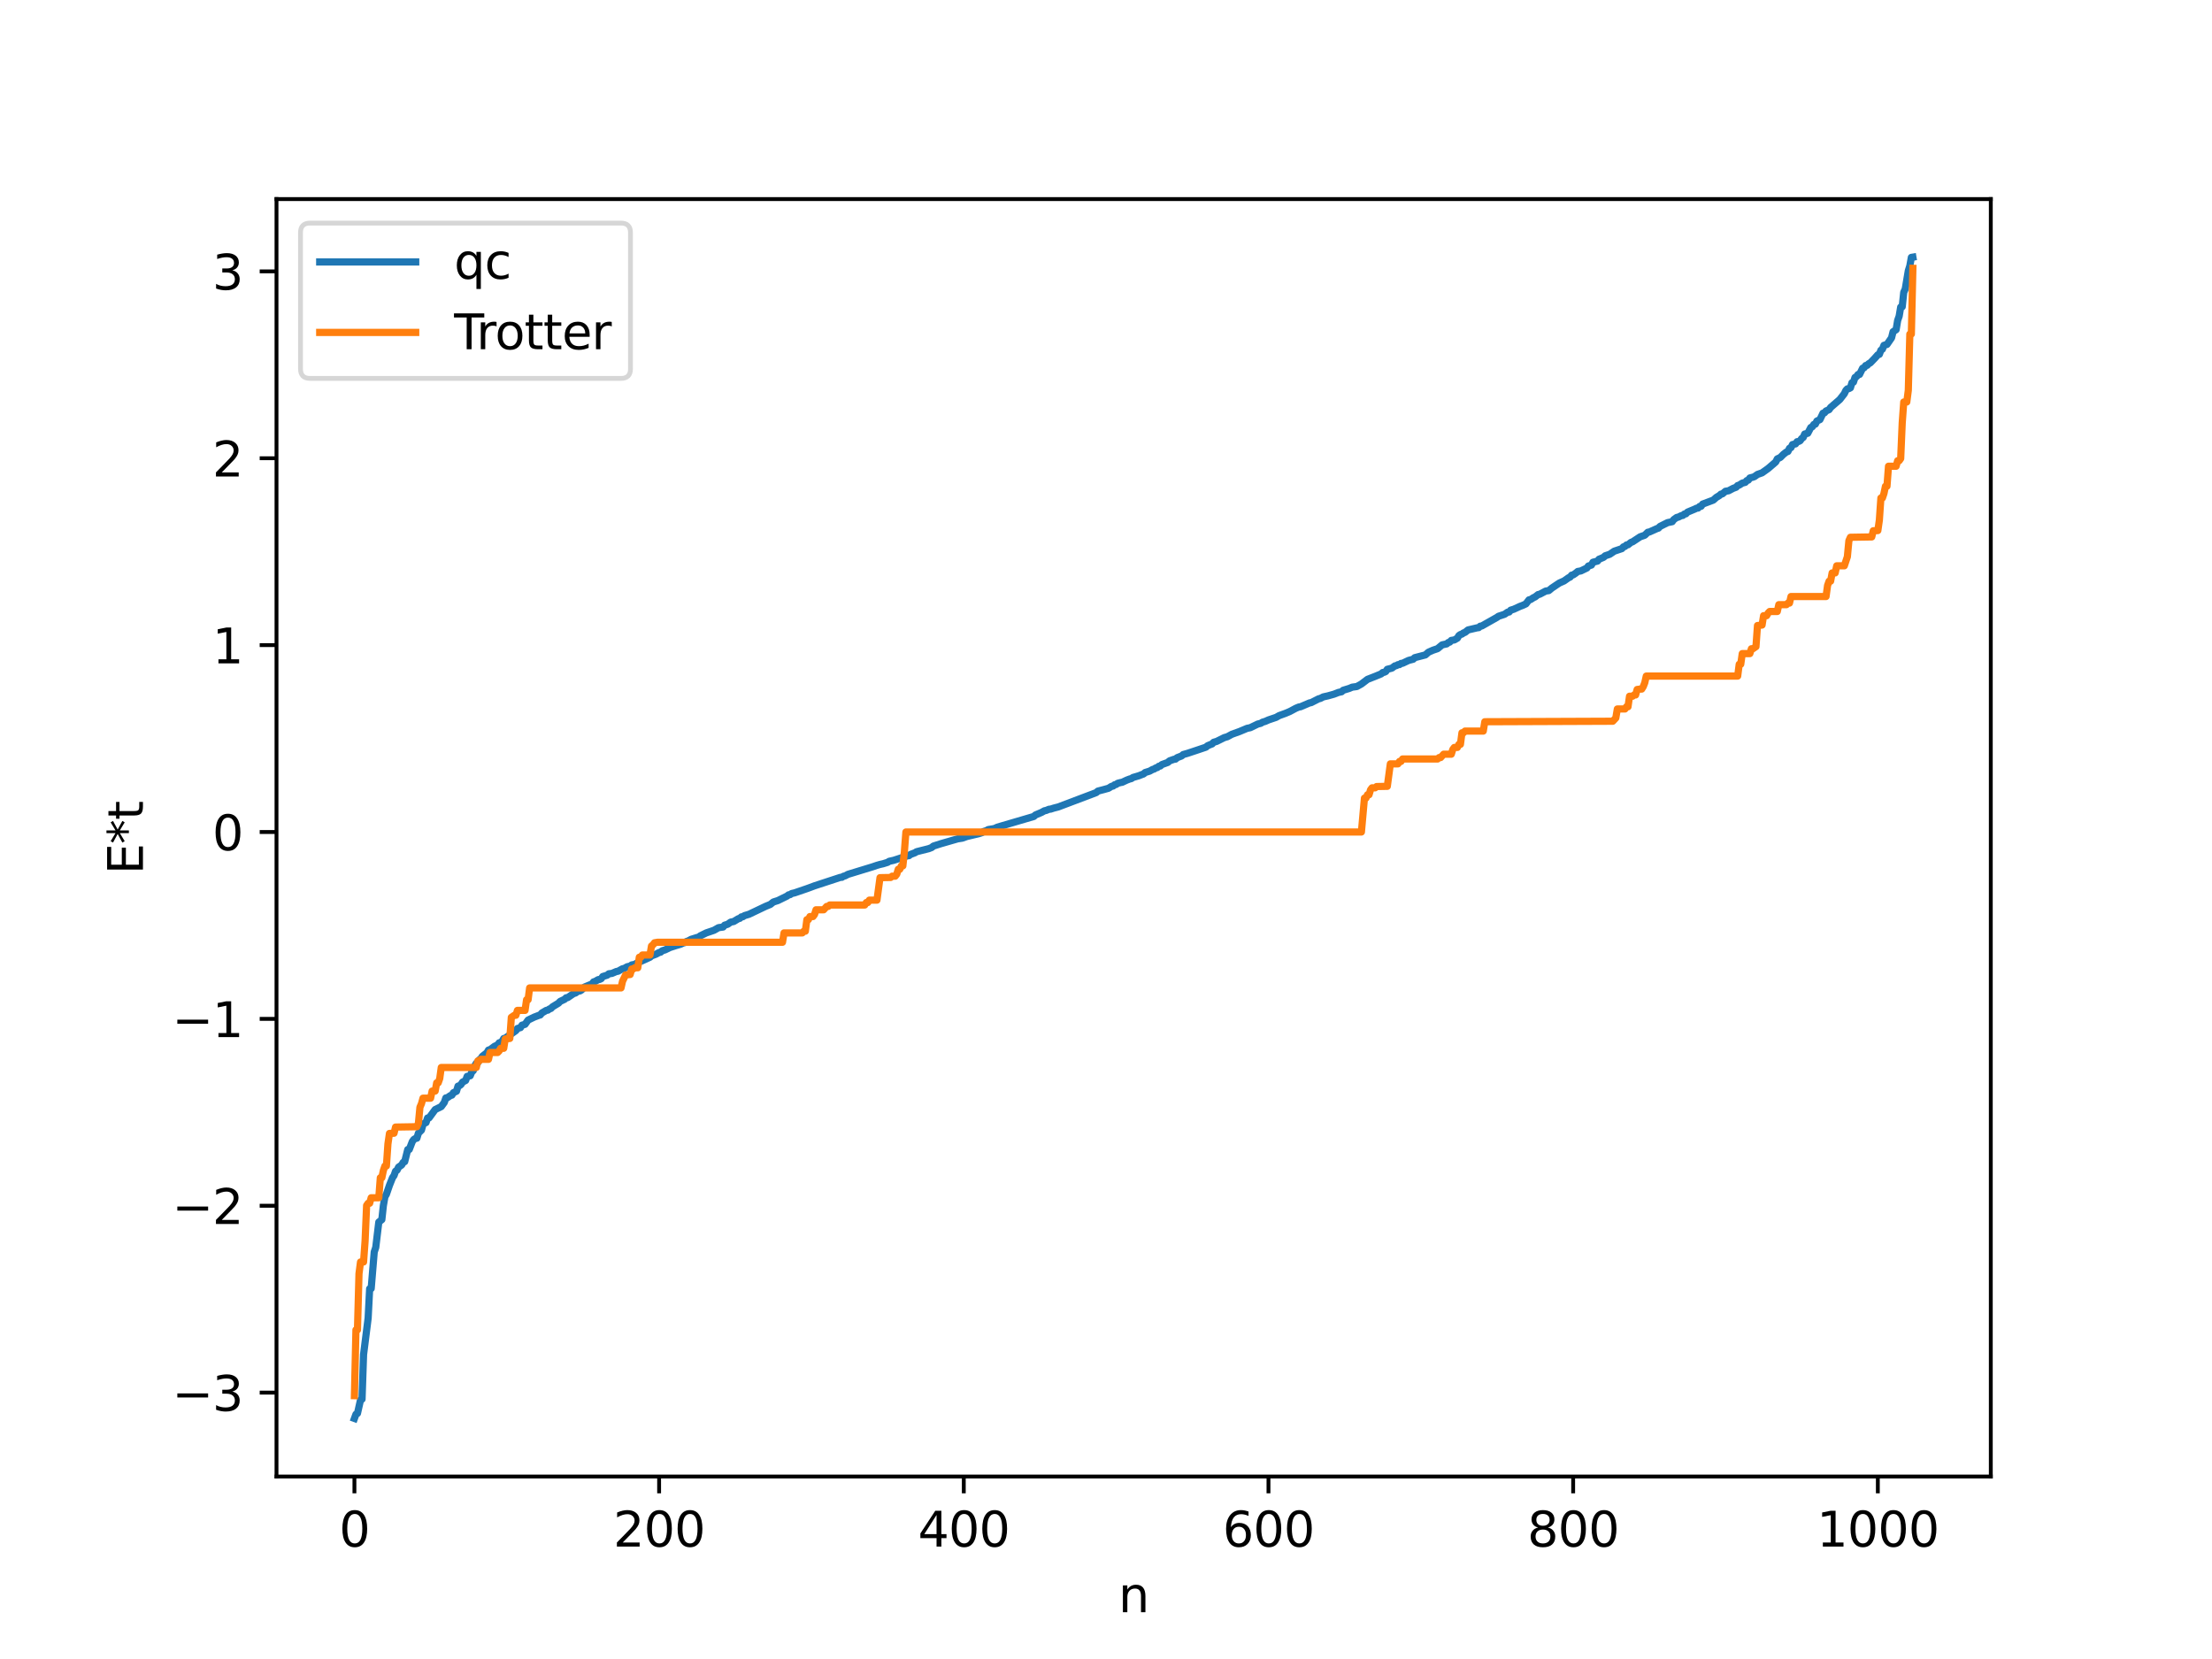 <?xml version="1.0" encoding="utf-8" standalone="no"?>
<!DOCTYPE svg PUBLIC "-//W3C//DTD SVG 1.1//EN"
  "http://www.w3.org/Graphics/SVG/1.1/DTD/svg11.dtd">
<svg xmlns:xlink="http://www.w3.org/1999/xlink" width="460.8pt" height="345.6pt" viewBox="0 0 460.8 345.6" xmlns="http://www.w3.org/2000/svg" version="1.1">
 <defs>
  <style type="text/css">*{stroke-linejoin: round; stroke-linecap: butt}</style>
 </defs>
 <g id="figure_1">
  <g id="patch_1">
   <path d="M 0 345.6 
L 460.8 345.6 
L 460.8 0 
L 0 0 
z
" style="fill: #ffffff"/>
  </g>
  <g id="axes_1">
   <g id="patch_2">
    <path d="M 57.6 307.584 
L 414.72 307.584 
L 414.72 41.472 
L 57.6 41.472 
z
" style="fill: #ffffff"/>
   </g>
   <g id="matplotlib.axis_1">
    <g id="xtick_1">
     <g id="line2d_1">
      <defs>
       <path id="m7b09b69e8a" d="M 0 0 
L 0 3.5 
" style="stroke: #000000; stroke-width: 0.8"/>
      </defs>
      <g>
       <use xlink:href="#m7b09b69e8a" x="73.833" y="307.584" style="stroke: #000000; stroke-width: 0.8"/>
      </g>
     </g>
     <g id="text_1">
      <!-- 0 -->
      <g transform="translate(70.651 322.182) scale(0.1 -0.1)">
       <defs>
        <path id="DejaVuSans-30" d="M 2034 4250 
Q 1547 4250 1301 3770 
Q 1056 3291 1056 2328 
Q 1056 1369 1301 889 
Q 1547 409 2034 409 
Q 2525 409 2770 889 
Q 3016 1369 3016 2328 
Q 3016 3291 2770 3770 
Q 2525 4250 2034 4250 
z
M 2034 4750 
Q 2819 4750 3233 4129 
Q 3647 3509 3647 2328 
Q 3647 1150 3233 529 
Q 2819 -91 2034 -91 
Q 1250 -91 836 529 
Q 422 1150 422 2328 
Q 422 3509 836 4129 
Q 1250 4750 2034 4750 
z
" transform="scale(0.016)"/>
       </defs>
       <use xlink:href="#DejaVuSans-30"/>
      </g>
     </g>
    </g>
    <g id="xtick_2">
     <g id="line2d_2">
      <g>
       <use xlink:href="#m7b09b69e8a" x="137.304" y="307.584" style="stroke: #000000; stroke-width: 0.8"/>
      </g>
     </g>
     <g id="text_2">
      <!-- 200 -->
      <g transform="translate(127.76 322.182) scale(0.1 -0.1)">
       <defs>
        <path id="DejaVuSans-32" d="M 1228 531 
L 3431 531 
L 3431 0 
L 469 0 
L 469 531 
Q 828 903 1448 1529 
Q 2069 2156 2228 2338 
Q 2531 2678 2651 2914 
Q 2772 3150 2772 3378 
Q 2772 3750 2511 3984 
Q 2250 4219 1831 4219 
Q 1534 4219 1204 4116 
Q 875 4013 500 3803 
L 500 4441 
Q 881 4594 1212 4672 
Q 1544 4750 1819 4750 
Q 2544 4750 2975 4387 
Q 3406 4025 3406 3419 
Q 3406 3131 3298 2873 
Q 3191 2616 2906 2266 
Q 2828 2175 2409 1742 
Q 1991 1309 1228 531 
z
" transform="scale(0.016)"/>
       </defs>
       <use xlink:href="#DejaVuSans-32"/>
       <use xlink:href="#DejaVuSans-30" x="63.623"/>
       <use xlink:href="#DejaVuSans-30" x="127.246"/>
      </g>
     </g>
    </g>
    <g id="xtick_3">
     <g id="line2d_3">
      <g>
       <use xlink:href="#m7b09b69e8a" x="200.775" y="307.584" style="stroke: #000000; stroke-width: 0.8"/>
      </g>
     </g>
     <g id="text_3">
      <!-- 400 -->
      <g transform="translate(191.231 322.182) scale(0.1 -0.1)">
       <defs>
        <path id="DejaVuSans-34" d="M 2419 4116 
L 825 1625 
L 2419 1625 
L 2419 4116 
z
M 2253 4666 
L 3047 4666 
L 3047 1625 
L 3713 1625 
L 3713 1100 
L 3047 1100 
L 3047 0 
L 2419 0 
L 2419 1100 
L 313 1100 
L 313 1709 
L 2253 4666 
z
" transform="scale(0.016)"/>
       </defs>
       <use xlink:href="#DejaVuSans-34"/>
       <use xlink:href="#DejaVuSans-30" x="63.623"/>
       <use xlink:href="#DejaVuSans-30" x="127.246"/>
      </g>
     </g>
    </g>
    <g id="xtick_4">
     <g id="line2d_4">
      <g>
       <use xlink:href="#m7b09b69e8a" x="264.246" y="307.584" style="stroke: #000000; stroke-width: 0.8"/>
      </g>
     </g>
     <g id="text_4">
      <!-- 600 -->
      <g transform="translate(254.702 322.182) scale(0.1 -0.1)">
       <defs>
        <path id="DejaVuSans-36" d="M 2113 2584 
Q 1688 2584 1439 2293 
Q 1191 2003 1191 1497 
Q 1191 994 1439 701 
Q 1688 409 2113 409 
Q 2538 409 2786 701 
Q 3034 994 3034 1497 
Q 3034 2003 2786 2293 
Q 2538 2584 2113 2584 
z
M 3366 4563 
L 3366 3988 
Q 3128 4100 2886 4159 
Q 2644 4219 2406 4219 
Q 1781 4219 1451 3797 
Q 1122 3375 1075 2522 
Q 1259 2794 1537 2939 
Q 1816 3084 2150 3084 
Q 2853 3084 3261 2657 
Q 3669 2231 3669 1497 
Q 3669 778 3244 343 
Q 2819 -91 2113 -91 
Q 1303 -91 875 529 
Q 447 1150 447 2328 
Q 447 3434 972 4092 
Q 1497 4750 2381 4750 
Q 2619 4750 2861 4703 
Q 3103 4656 3366 4563 
z
" transform="scale(0.016)"/>
       </defs>
       <use xlink:href="#DejaVuSans-36"/>
       <use xlink:href="#DejaVuSans-30" x="63.623"/>
       <use xlink:href="#DejaVuSans-30" x="127.246"/>
      </g>
     </g>
    </g>
    <g id="xtick_5">
     <g id="line2d_5">
      <g>
       <use xlink:href="#m7b09b69e8a" x="327.717" y="307.584" style="stroke: #000000; stroke-width: 0.8"/>
      </g>
     </g>
     <g id="text_5">
      <!-- 800 -->
      <g transform="translate(318.173 322.182) scale(0.1 -0.1)">
       <defs>
        <path id="DejaVuSans-38" d="M 2034 2216 
Q 1584 2216 1326 1975 
Q 1069 1734 1069 1313 
Q 1069 891 1326 650 
Q 1584 409 2034 409 
Q 2484 409 2743 651 
Q 3003 894 3003 1313 
Q 3003 1734 2745 1975 
Q 2488 2216 2034 2216 
z
M 1403 2484 
Q 997 2584 770 2862 
Q 544 3141 544 3541 
Q 544 4100 942 4425 
Q 1341 4750 2034 4750 
Q 2731 4750 3128 4425 
Q 3525 4100 3525 3541 
Q 3525 3141 3298 2862 
Q 3072 2584 2669 2484 
Q 3125 2378 3379 2068 
Q 3634 1759 3634 1313 
Q 3634 634 3220 271 
Q 2806 -91 2034 -91 
Q 1263 -91 848 271 
Q 434 634 434 1313 
Q 434 1759 690 2068 
Q 947 2378 1403 2484 
z
M 1172 3481 
Q 1172 3119 1398 2916 
Q 1625 2713 2034 2713 
Q 2441 2713 2670 2916 
Q 2900 3119 2900 3481 
Q 2900 3844 2670 4047 
Q 2441 4250 2034 4250 
Q 1625 4250 1398 4047 
Q 1172 3844 1172 3481 
z
" transform="scale(0.016)"/>
       </defs>
       <use xlink:href="#DejaVuSans-38"/>
       <use xlink:href="#DejaVuSans-30" x="63.623"/>
       <use xlink:href="#DejaVuSans-30" x="127.246"/>
      </g>
     </g>
    </g>
    <g id="xtick_6">
     <g id="line2d_6">
      <g>
       <use xlink:href="#m7b09b69e8a" x="391.188" y="307.584" style="stroke: #000000; stroke-width: 0.8"/>
      </g>
     </g>
     <g id="text_6">
      <!-- 1000 -->
      <g transform="translate(378.463 322.182) scale(0.1 -0.1)">
       <defs>
        <path id="DejaVuSans-31" d="M 794 531 
L 1825 531 
L 1825 4091 
L 703 3866 
L 703 4441 
L 1819 4666 
L 2450 4666 
L 2450 531 
L 3481 531 
L 3481 0 
L 794 0 
L 794 531 
z
" transform="scale(0.016)"/>
       </defs>
       <use xlink:href="#DejaVuSans-31"/>
       <use xlink:href="#DejaVuSans-30" x="63.623"/>
       <use xlink:href="#DejaVuSans-30" x="127.246"/>
       <use xlink:href="#DejaVuSans-30" x="190.869"/>
      </g>
     </g>
    </g>
    <g id="text_7">
     <!-- n -->
     <g transform="translate(232.991 335.861) scale(0.1 -0.1)">
      <defs>
       <path id="DejaVuSans-6e" d="M 3513 2113 
L 3513 0 
L 2938 0 
L 2938 2094 
Q 2938 2591 2744 2837 
Q 2550 3084 2163 3084 
Q 1697 3084 1428 2787 
Q 1159 2491 1159 1978 
L 1159 0 
L 581 0 
L 581 3500 
L 1159 3500 
L 1159 2956 
Q 1366 3272 1645 3428 
Q 1925 3584 2291 3584 
Q 2894 3584 3203 3211 
Q 3513 2838 3513 2113 
z
" transform="scale(0.016)"/>
      </defs>
      <use xlink:href="#DejaVuSans-6e"/>
     </g>
    </g>
   </g>
   <g id="matplotlib.axis_2">
    <g id="ytick_1">
     <g id="line2d_7">
      <defs>
       <path id="m0cc5e2cb4b" d="M 0 0 
L -3.5 0 
" style="stroke: #000000; stroke-width: 0.8"/>
      </defs>
      <g>
       <use xlink:href="#m0cc5e2cb4b" x="57.6" y="290.108" style="stroke: #000000; stroke-width: 0.8"/>
      </g>
     </g>
     <g id="text_8">
      <!-- −3 -->
      <g transform="translate(35.858 293.907) scale(0.1 -0.1)">
       <defs>
        <path id="DejaVuSans-2212" d="M 678 2272 
L 4684 2272 
L 4684 1741 
L 678 1741 
L 678 2272 
z
" transform="scale(0.016)"/>
        <path id="DejaVuSans-33" d="M 2597 2516 
Q 3050 2419 3304 2112 
Q 3559 1806 3559 1356 
Q 3559 666 3084 287 
Q 2609 -91 1734 -91 
Q 1441 -91 1130 -33 
Q 819 25 488 141 
L 488 750 
Q 750 597 1062 519 
Q 1375 441 1716 441 
Q 2309 441 2620 675 
Q 2931 909 2931 1356 
Q 2931 1769 2642 2001 
Q 2353 2234 1838 2234 
L 1294 2234 
L 1294 2753 
L 1863 2753 
Q 2328 2753 2575 2939 
Q 2822 3125 2822 3475 
Q 2822 3834 2567 4026 
Q 2313 4219 1838 4219 
Q 1578 4219 1281 4162 
Q 984 4106 628 3988 
L 628 4550 
Q 988 4650 1302 4700 
Q 1616 4750 1894 4750 
Q 2613 4750 3031 4423 
Q 3450 4097 3450 3541 
Q 3450 3153 3228 2886 
Q 3006 2619 2597 2516 
z
" transform="scale(0.016)"/>
       </defs>
       <use xlink:href="#DejaVuSans-2212"/>
       <use xlink:href="#DejaVuSans-33" x="83.789"/>
      </g>
     </g>
    </g>
    <g id="ytick_2">
     <g id="line2d_8">
      <g>
       <use xlink:href="#m0cc5e2cb4b" x="57.6" y="251.179" style="stroke: #000000; stroke-width: 0.8"/>
      </g>
     </g>
     <g id="text_9">
      <!-- −2 -->
      <g transform="translate(35.858 254.978) scale(0.1 -0.1)">
       <use xlink:href="#DejaVuSans-2212"/>
       <use xlink:href="#DejaVuSans-32" x="83.789"/>
      </g>
     </g>
    </g>
    <g id="ytick_3">
     <g id="line2d_9">
      <g>
       <use xlink:href="#m0cc5e2cb4b" x="57.6" y="212.25" style="stroke: #000000; stroke-width: 0.8"/>
      </g>
     </g>
     <g id="text_10">
      <!-- −1 -->
      <g transform="translate(35.858 216.049) scale(0.1 -0.1)">
       <use xlink:href="#DejaVuSans-2212"/>
       <use xlink:href="#DejaVuSans-31" x="83.789"/>
      </g>
     </g>
    </g>
    <g id="ytick_4">
     <g id="line2d_10">
      <g>
       <use xlink:href="#m0cc5e2cb4b" x="57.6" y="173.321" style="stroke: #000000; stroke-width: 0.8"/>
      </g>
     </g>
     <g id="text_11">
      <!-- 0 -->
      <g transform="translate(44.237 177.12) scale(0.1 -0.1)">
       <use xlink:href="#DejaVuSans-30"/>
      </g>
     </g>
    </g>
    <g id="ytick_5">
     <g id="line2d_11">
      <g>
       <use xlink:href="#m0cc5e2cb4b" x="57.6" y="134.391" style="stroke: #000000; stroke-width: 0.8"/>
      </g>
     </g>
     <g id="text_12">
      <!-- 1 -->
      <g transform="translate(44.237 138.191) scale(0.1 -0.1)">
       <use xlink:href="#DejaVuSans-31"/>
      </g>
     </g>
    </g>
    <g id="ytick_6">
     <g id="line2d_12">
      <g>
       <use xlink:href="#m0cc5e2cb4b" x="57.6" y="95.462" style="stroke: #000000; stroke-width: 0.8"/>
      </g>
     </g>
     <g id="text_13">
      <!-- 2 -->
      <g transform="translate(44.237 99.261) scale(0.1 -0.1)">
       <use xlink:href="#DejaVuSans-32"/>
      </g>
     </g>
    </g>
    <g id="ytick_7">
     <g id="line2d_13">
      <g>
       <use xlink:href="#m0cc5e2cb4b" x="57.6" y="56.533" style="stroke: #000000; stroke-width: 0.8"/>
      </g>
     </g>
     <g id="text_14">
      <!-- 3 -->
      <g transform="translate(44.237 60.332) scale(0.1 -0.1)">
       <use xlink:href="#DejaVuSans-33"/>
      </g>
     </g>
    </g>
    <g id="text_15">
     <!-- E*t -->
     <g transform="translate(29.778 182.148) rotate(-90) scale(0.1 -0.1)">
      <defs>
       <path id="DejaVuSans-45" d="M 628 4666 
L 3578 4666 
L 3578 4134 
L 1259 4134 
L 1259 2753 
L 3481 2753 
L 3481 2222 
L 1259 2222 
L 1259 531 
L 3634 531 
L 3634 0 
L 628 0 
L 628 4666 
z
" transform="scale(0.016)"/>
       <path id="DejaVuSans-2a" d="M 3009 3897 
L 1888 3291 
L 3009 2681 
L 2828 2375 
L 1778 3009 
L 1778 1831 
L 1422 1831 
L 1422 3009 
L 372 2375 
L 191 2681 
L 1313 3291 
L 191 3897 
L 372 4206 
L 1422 3572 
L 1422 4750 
L 1778 4750 
L 1778 3572 
L 2828 4206 
L 3009 3897 
z
" transform="scale(0.016)"/>
       <path id="DejaVuSans-74" d="M 1172 4494 
L 1172 3500 
L 2356 3500 
L 2356 3053 
L 1172 3053 
L 1172 1153 
Q 1172 725 1289 603 
Q 1406 481 1766 481 
L 2356 481 
L 2356 0 
L 1766 0 
Q 1100 0 847 248 
Q 594 497 594 1153 
L 594 3053 
L 172 3053 
L 172 3500 
L 594 3500 
L 594 4494 
L 1172 4494 
z
" transform="scale(0.016)"/>
      </defs>
      <use xlink:href="#DejaVuSans-45"/>
      <use xlink:href="#DejaVuSans-2a" x="63.184"/>
      <use xlink:href="#DejaVuSans-74" x="113.184"/>
     </g>
    </g>
   </g>
   <g id="line2d_14">
    <path d="M 73.833 295.488 
L 74.15 294.62 
L 74.467 294.437 
L 75.102 291.638 
L 75.42 291.482 
L 75.737 282.167 
L 76.689 274.6 
L 77.006 268.466 
L 77.324 268.431 
L 77.958 260.813 
L 78.276 259.861 
L 78.91 254.584 
L 79.545 254.068 
L 79.862 251.147 
L 80.18 249.33 
L 80.497 248.779 
L 81.132 246.929 
L 81.767 245.336 
L 82.084 244.882 
L 82.401 243.981 
L 82.719 243.765 
L 83.036 243.133 
L 83.671 242.694 
L 83.988 242.148 
L 84.305 241.999 
L 84.94 239.471 
L 85.258 239.455 
L 85.892 237.81 
L 86.21 237.369 
L 86.527 237.17 
L 86.844 237.109 
L 87.162 236.058 
L 87.796 235.424 
L 88.114 234.288 
L 88.431 233.971 
L 88.748 233.861 
L 89.066 232.9 
L 89.383 232.876 
L 90.653 231.143 
L 91.922 230.523 
L 92.557 229.654 
L 92.874 228.721 
L 93.191 228.672 
L 93.826 228.228 
L 94.143 228.133 
L 94.461 227.62 
L 95.096 227.329 
L 95.413 226.262 
L 95.73 226.168 
L 96.048 225.902 
L 96.365 225.418 
L 97 225.085 
L 97.317 224.223 
L 97.952 224.106 
L 98.269 223.328 
L 98.586 223.043 
L 98.904 222.031 
L 99.221 221.485 
L 99.539 221.388 
L 99.856 220.777 
L 100.173 220.528 
L 100.491 220.042 
L 101.443 219.309 
L 101.76 218.747 
L 102.077 218.671 
L 103.029 217.963 
L 103.664 217.673 
L 103.981 217.238 
L 104.299 217.143 
L 104.616 216.899 
L 104.934 216.341 
L 105.251 216.266 
L 107.472 214.692 
L 107.79 214.255 
L 108.424 214.071 
L 108.742 213.564 
L 109.377 213.388 
L 110.011 212.501 
L 111.281 211.885 
L 112.233 211.522 
L 112.55 211.429 
L 112.867 211.03 
L 113.82 210.472 
L 114.137 210.432 
L 114.454 210.185 
L 114.772 210.081 
L 115.089 209.743 
L 116.358 208.971 
L 116.676 208.618 
L 117.628 208.17 
L 117.945 207.851 
L 118.262 207.818 
L 119.532 206.948 
L 119.849 206.884 
L 120.484 206.444 
L 120.801 206.435 
L 121.119 206.255 
L 121.753 205.622 
L 123.34 204.97 
L 123.658 204.538 
L 123.975 204.45 
L 124.61 204.077 
L 124.927 204.033 
L 125.244 203.875 
L 125.562 203.429 
L 126.514 203.137 
L 126.831 202.859 
L 127.466 202.784 
L 128.418 202.376 
L 128.735 202.335 
L 129.687 201.803 
L 130.005 201.762 
L 130.639 201.396 
L 131.274 201.257 
L 131.591 201.014 
L 132.226 200.895 
L 133.178 200.325 
L 133.496 200.272 
L 134.448 199.85 
L 135.4 199.41 
L 135.717 199.126 
L 136.669 198.768 
L 137.304 198.421 
L 137.621 198.355 
L 137.939 198.073 
L 138.573 197.868 
L 139.525 197.4 
L 140.795 196.989 
L 141.747 196.711 
L 142.381 196.415 
L 142.699 196.351 
L 143.016 196.119 
L 143.334 196.027 
L 143.968 195.681 
L 145.238 195.286 
L 145.555 195.234 
L 145.872 194.956 
L 146.507 194.647 
L 147.142 194.335 
L 148.729 193.795 
L 149.681 193.25 
L 150.633 193.119 
L 150.95 192.734 
L 151.585 192.542 
L 152.22 192.09 
L 152.854 191.965 
L 153.806 191.384 
L 154.124 191.304 
L 154.441 191.003 
L 154.758 190.969 
L 155.076 190.746 
L 156.028 190.46 
L 159.519 188.798 
L 160.153 188.54 
L 160.471 188.411 
L 161.105 187.904 
L 162.058 187.601 
L 163.962 186.666 
L 164.279 186.416 
L 164.596 186.366 
L 164.914 186.141 
L 165.548 185.993 
L 168.087 185.124 
L 168.722 184.894 
L 169.674 184.535 
L 175.069 182.769 
L 175.386 182.756 
L 175.704 182.537 
L 176.021 182.469 
L 176.656 182.138 
L 181.734 180.587 
L 182.686 180.263 
L 183.32 180.081 
L 183.955 179.938 
L 184.907 179.643 
L 185.224 179.428 
L 186.177 179.216 
L 189.033 178.288 
L 189.35 178.254 
L 189.667 178.001 
L 190.62 177.639 
L 190.937 177.43 
L 193.476 176.792 
L 194.11 176.543 
L 194.428 176.259 
L 196.015 175.753 
L 199.505 174.746 
L 200.458 174.599 
L 201.41 174.26 
L 203.948 173.658 
L 204.583 173.45 
L 204.9 173.215 
L 205.535 173.015 
L 205.853 172.815 
L 207.122 172.607 
L 207.757 172.32 
L 208.391 172.131 
L 215.373 170.083 
L 215.691 169.779 
L 216.96 169.244 
L 217.595 168.891 
L 217.912 168.838 
L 218.547 168.577 
L 218.864 168.556 
L 219.499 168.349 
L 220.451 168.102 
L 228.385 165.105 
L 228.702 164.804 
L 229.972 164.472 
L 230.924 164.205 
L 231.558 163.805 
L 231.876 163.748 
L 232.193 163.485 
L 232.51 163.419 
L 232.828 163.177 
L 233.462 163.014 
L 233.78 162.96 
L 234.732 162.509 
L 235.367 162.268 
L 235.684 162.2 
L 236.001 161.969 
L 237.271 161.595 
L 237.905 161.34 
L 238.223 161.235 
L 238.54 160.936 
L 239.492 160.637 
L 240.127 160.283 
L 240.444 160.203 
L 240.762 159.969 
L 241.079 159.902 
L 241.396 159.628 
L 241.714 159.574 
L 242.031 159.277 
L 243.3 158.82 
L 243.618 158.508 
L 244.57 158.171 
L 244.887 158.137 
L 245.205 157.842 
L 246.157 157.475 
L 246.474 157.19 
L 247.426 156.919 
L 249.33 156.285 
L 251.234 155.643 
L 251.552 155.356 
L 252.186 155.091 
L 252.504 154.973 
L 252.821 154.631 
L 253.456 154.445 
L 255.043 153.658 
L 255.677 153.476 
L 256.629 152.96 
L 258.216 152.388 
L 259.803 151.723 
L 260.438 151.596 
L 262.024 150.83 
L 262.659 150.673 
L 262.977 150.456 
L 263.611 150.262 
L 264.246 149.976 
L 265.833 149.439 
L 266.467 149.077 
L 267.737 148.619 
L 268.689 148.218 
L 269.958 147.54 
L 270.593 147.277 
L 270.91 147.238 
L 272.815 146.424 
L 273.132 146.375 
L 274.719 145.567 
L 275.036 145.502 
L 275.671 145.174 
L 276.623 144.964 
L 277.892 144.609 
L 278.844 144.24 
L 279.479 144.107 
L 279.796 143.801 
L 281.066 143.413 
L 281.7 143.146 
L 282.653 143.017 
L 283.605 142.488 
L 284.874 141.522 
L 286.461 140.903 
L 287.73 140.379 
L 288.048 140.092 
L 288.365 140.048 
L 288.682 139.891 
L 289 139.426 
L 289.952 139.187 
L 290.586 138.715 
L 290.904 138.662 
L 291.221 138.462 
L 291.539 138.448 
L 291.856 138.204 
L 292.173 138.174 
L 293.443 137.576 
L 294.395 137.326 
L 294.712 137.006 
L 296.934 136.429 
L 297.568 135.869 
L 298.52 135.447 
L 299.472 135.126 
L 300.424 134.338 
L 301.377 134.135 
L 301.694 133.854 
L 302.011 133.765 
L 302.329 133.41 
L 302.963 133.31 
L 303.598 132.941 
L 303.915 132.407 
L 304.233 132.181 
L 304.55 132.097 
L 304.867 131.848 
L 305.185 131.742 
L 305.82 131.231 
L 307.724 130.782 
L 308.041 130.749 
L 308.358 130.449 
L 308.676 130.404 
L 311.849 128.61 
L 312.167 128.38 
L 313.436 127.961 
L 314.071 127.52 
L 314.388 127.494 
L 314.705 127.109 
L 315.34 126.916 
L 316.61 126.332 
L 317.244 126.092 
L 317.879 125.794 
L 318.514 124.961 
L 318.831 124.908 
L 319.466 124.494 
L 319.783 124.358 
L 320.418 123.859 
L 320.735 123.799 
L 322.005 123.128 
L 322.639 123.032 
L 323.274 122.505 
L 324.226 121.864 
L 324.861 121.445 
L 325.813 121.024 
L 326.765 120.355 
L 327.082 120.22 
L 327.4 119.821 
L 327.717 119.765 
L 328.352 119.323 
L 328.669 119.047 
L 329.304 118.939 
L 330.573 118.329 
L 330.891 117.906 
L 331.525 117.716 
L 331.843 117.122 
L 332.795 116.885 
L 333.112 116.491 
L 333.747 116.23 
L 334.064 116.095 
L 334.381 115.786 
L 335.334 115.468 
L 336.286 114.82 
L 337.872 114.287 
L 338.19 113.916 
L 338.507 113.836 
L 338.824 113.532 
L 339.142 113.486 
L 339.777 112.978 
L 340.094 112.872 
L 341.681 111.825 
L 342.633 111.497 
L 343.267 110.877 
L 343.585 110.829 
L 345.172 110.117 
L 345.489 110.015 
L 345.806 109.665 
L 347.393 108.871 
L 348.345 108.679 
L 348.662 108.247 
L 349.297 107.79 
L 349.615 107.734 
L 350.249 107.416 
L 350.567 107.373 
L 350.884 107.084 
L 351.201 107.041 
L 351.519 106.693 
L 353.105 106.031 
L 353.423 105.862 
L 353.74 105.837 
L 354.058 105.507 
L 354.375 105.47 
L 354.692 105.01 
L 356.914 104.177 
L 357.548 103.61 
L 358.183 103.23 
L 358.5 102.939 
L 358.818 102.875 
L 359.453 102.338 
L 360.087 102.24 
L 361.039 101.737 
L 361.674 101.496 
L 361.991 101.143 
L 362.309 101.056 
L 362.943 100.645 
L 363.578 100.478 
L 363.896 100.116 
L 364.213 100.012 
L 364.53 99.564 
L 365.165 99.407 
L 365.482 99.288 
L 366.117 98.833 
L 367.069 98.498 
L 368.339 97.591 
L 369.925 96.226 
L 370.243 95.593 
L 370.877 95.289 
L 371.512 94.649 
L 372.147 94.154 
L 372.464 94.05 
L 372.781 93.386 
L 373.099 93.242 
L 373.416 92.605 
L 374.051 92.468 
L 374.368 92.012 
L 374.686 91.973 
L 375.003 91.804 
L 375.32 91.35 
L 375.638 91.129 
L 375.955 90.411 
L 376.59 90.255 
L 377.224 89.053 
L 377.542 88.893 
L 377.859 88.417 
L 378.177 88.355 
L 378.494 87.706 
L 379.129 87.409 
L 379.763 86.074 
L 380.081 85.997 
L 380.398 85.611 
L 381.033 85.339 
L 381.35 84.877 
L 383.254 83.232 
L 384.206 82.015 
L 384.524 81.339 
L 384.841 81.004 
L 385.158 80.958 
L 385.476 80.787 
L 385.793 79.729 
L 386.11 79.604 
L 386.428 78.633 
L 386.745 78.458 
L 387.062 78.016 
L 387.38 78 
L 388.015 76.707 
L 388.332 76.6 
L 388.649 76.149 
L 388.967 76.107 
L 389.284 75.761 
L 389.601 75.604 
L 390.553 74.621 
L 391.188 73.906 
L 391.505 73.812 
L 391.823 72.961 
L 392.14 72.746 
L 392.458 71.938 
L 393.092 71.753 
L 394.044 70.376 
L 394.362 69.108 
L 394.996 68.676 
L 395.314 66.754 
L 395.631 65.856 
L 395.948 63.969 
L 396.266 63.905 
L 396.583 60.898 
L 396.9 60.189 
L 397.535 56.405 
L 397.853 55.386 
L 398.17 53.621 
L 398.487 53.568 
L 398.487 53.568 
" clip-path="url(#p839ef3a5be)" style="fill: none; stroke: #1f77b4; stroke-width: 1.5; stroke-linecap: square"/>
   </g>
   <g id="line2d_15">
    <path d="M 73.833 290.744 
L 74.15 277.042 
L 74.467 277.042 
L 74.785 265.329 
L 75.102 262.896 
L 75.737 262.896 
L 76.054 258.514 
L 76.372 251.116 
L 76.689 250.662 
L 77.006 250.662 
L 77.324 249.517 
L 78.91 249.517 
L 79.228 245.344 
L 79.545 245.344 
L 79.862 243.833 
L 80.18 242.9 
L 80.497 242.9 
L 80.815 238.284 
L 81.132 236.112 
L 82.084 236.075 
L 82.401 234.789 
L 86.844 234.716 
L 87.162 234.012 
L 87.479 230.668 
L 87.796 229.928 
L 88.114 228.771 
L 89.7 228.771 
L 90.018 227.292 
L 90.653 227.292 
L 90.97 225.573 
L 91.287 225.573 
L 91.605 224.678 
L 91.922 222.376 
L 99.221 222.376 
L 99.539 221.004 
L 99.856 221.004 
L 100.173 220.679 
L 101.76 220.679 
L 102.077 219.257 
L 103.664 219.257 
L 103.981 218.936 
L 104.299 218.382 
L 104.934 218.382 
L 105.251 216.432 
L 106.203 216.333 
L 106.52 211.932 
L 107.155 211.497 
L 107.472 211.497 
L 107.79 210.484 
L 109.377 210.484 
L 109.694 208.26 
L 110.011 208.26 
L 110.329 205.803 
L 129.37 205.803 
L 129.687 204.406 
L 130.322 203.093 
L 131.274 203.009 
L 131.591 201.867 
L 131.909 201.867 
L 132.226 201.606 
L 132.861 201.606 
L 133.178 199.407 
L 133.496 199.407 
L 133.813 198.947 
L 135.4 198.947 
L 135.717 197.072 
L 136.034 196.819 
L 136.352 196.396 
L 136.986 196.289 
L 163.01 196.289 
L 163.327 194.343 
L 167.135 194.343 
L 167.453 193.987 
L 167.77 193.987 
L 168.087 191.578 
L 168.405 191.578 
L 168.722 190.936 
L 169.357 190.936 
L 169.674 190.521 
L 169.991 189.527 
L 171.578 189.527 
L 172.213 188.826 
L 172.53 188.826 
L 172.848 188.529 
L 180.147 188.529 
L 180.464 188.017 
L 180.781 188.017 
L 181.099 187.516 
L 182.686 187.516 
L 183.32 182.834 
L 185.542 182.793 
L 185.859 182.521 
L 186.494 182.521 
L 186.811 182.11 
L 187.129 181.08 
L 187.446 181.08 
L 187.763 180.383 
L 188.081 180.383 
L 188.398 177.472 
L 188.715 173.321 
L 283.605 173.321 
L 284.239 166.258 
L 284.557 166.258 
L 284.874 165.561 
L 285.191 165.561 
L 285.509 164.531 
L 285.826 164.12 
L 286.461 164.12 
L 286.778 163.849 
L 289 163.807 
L 289.634 159.125 
L 291.221 159.125 
L 291.539 158.624 
L 291.856 158.624 
L 292.173 158.112 
L 299.472 158.112 
L 299.79 157.815 
L 300.107 157.815 
L 300.742 157.114 
L 302.329 157.114 
L 302.646 156.12 
L 302.963 155.706 
L 303.598 155.706 
L 303.915 155.063 
L 304.233 155.063 
L 304.55 152.654 
L 304.867 152.654 
L 305.185 152.298 
L 308.993 152.298 
L 309.31 150.352 
L 335.968 150.246 
L 336.603 149.569 
L 336.92 147.694 
L 338.507 147.694 
L 338.824 147.234 
L 339.142 147.234 
L 339.459 145.035 
L 340.094 145.035 
L 340.411 144.774 
L 340.729 144.774 
L 341.046 143.632 
L 341.681 143.548 
L 341.998 143.548 
L 342.315 143.04 
L 342.633 142.235 
L 342.95 140.839 
L 361.991 140.839 
L 362.309 138.381 
L 362.626 138.381 
L 362.943 136.157 
L 364.53 136.157 
L 364.848 135.144 
L 365.165 135.144 
L 365.8 134.709 
L 366.117 130.308 
L 367.069 130.209 
L 367.386 128.259 
L 368.021 128.259 
L 368.339 127.705 
L 368.656 127.384 
L 370.243 127.384 
L 370.56 125.962 
L 372.147 125.962 
L 372.464 125.637 
L 372.781 125.637 
L 373.099 124.266 
L 380.398 124.266 
L 380.715 121.963 
L 381.033 121.068 
L 381.35 121.068 
L 381.667 119.35 
L 382.302 119.35 
L 382.62 117.87 
L 384.206 117.87 
L 384.841 115.973 
L 385.158 112.629 
L 385.476 111.925 
L 389.919 111.852 
L 390.236 110.566 
L 391.188 110.529 
L 391.505 108.357 
L 391.823 103.742 
L 392.14 103.742 
L 392.458 102.808 
L 392.775 101.297 
L 393.092 101.297 
L 393.41 97.124 
L 394.996 97.124 
L 395.314 95.979 
L 395.631 95.979 
L 395.948 95.525 
L 396.266 88.127 
L 396.583 83.745 
L 397.218 83.745 
L 397.535 81.312 
L 397.853 69.6 
L 398.17 69.6 
L 398.487 55.898 
L 398.487 55.898 
" clip-path="url(#p839ef3a5be)" style="fill: none; stroke: #ff7f0e; stroke-width: 1.5; stroke-linecap: square"/>
   </g>
   <g id="patch_3">
    <path d="M 57.6 307.584 
L 57.6 41.472 
" style="fill: none; stroke: #000000; stroke-width: 0.8; stroke-linejoin: miter; stroke-linecap: square"/>
   </g>
   <g id="patch_4">
    <path d="M 414.72 307.584 
L 414.72 41.472 
" style="fill: none; stroke: #000000; stroke-width: 0.8; stroke-linejoin: miter; stroke-linecap: square"/>
   </g>
   <g id="patch_5">
    <path d="M 57.6 307.584 
L 414.72 307.584 
" style="fill: none; stroke: #000000; stroke-width: 0.8; stroke-linejoin: miter; stroke-linecap: square"/>
   </g>
   <g id="patch_6">
    <path d="M 57.6 41.472 
L 414.72 41.472 
" style="fill: none; stroke: #000000; stroke-width: 0.8; stroke-linejoin: miter; stroke-linecap: square"/>
   </g>
   <g id="legend_1">
    <g id="patch_7">
     <path d="M 64.6 78.828 
L 129.342 78.828 
Q 131.342 78.828 131.342 76.828 
L 131.342 48.472 
Q 131.342 46.472 129.342 46.472 
L 64.6 46.472 
Q 62.6 46.472 62.6 48.472 
L 62.6 76.828 
Q 62.6 78.828 64.6 78.828 
z
" style="fill: #ffffff; opacity: 0.8; stroke: #cccccc; stroke-linejoin: miter"/>
    </g>
    <g id="line2d_16">
     <path d="M 66.6 54.57 
L 76.6 54.57 
L 86.6 54.57 
" style="fill: none; stroke: #1f77b4; stroke-width: 1.5; stroke-linecap: square"/>
    </g>
    <g id="text_16">
     <!-- qc -->
     <g transform="translate(94.6 58.07) scale(0.1 -0.1)">
      <defs>
       <path id="DejaVuSans-71" d="M 947 1747 
Q 947 1113 1208 752 
Q 1469 391 1925 391 
Q 2381 391 2643 752 
Q 2906 1113 2906 1747 
Q 2906 2381 2643 2742 
Q 2381 3103 1925 3103 
Q 1469 3103 1208 2742 
Q 947 2381 947 1747 
z
M 2906 525 
Q 2725 213 2448 61 
Q 2172 -91 1784 -91 
Q 1150 -91 751 415 
Q 353 922 353 1747 
Q 353 2572 751 3078 
Q 1150 3584 1784 3584 
Q 2172 3584 2448 3432 
Q 2725 3281 2906 2969 
L 2906 3500 
L 3481 3500 
L 3481 -1331 
L 2906 -1331 
L 2906 525 
z
" transform="scale(0.016)"/>
       <path id="DejaVuSans-63" d="M 3122 3366 
L 3122 2828 
Q 2878 2963 2633 3030 
Q 2388 3097 2138 3097 
Q 1578 3097 1268 2742 
Q 959 2388 959 1747 
Q 959 1106 1268 751 
Q 1578 397 2138 397 
Q 2388 397 2633 464 
Q 2878 531 3122 666 
L 3122 134 
Q 2881 22 2623 -34 
Q 2366 -91 2075 -91 
Q 1284 -91 818 406 
Q 353 903 353 1747 
Q 353 2603 823 3093 
Q 1294 3584 2113 3584 
Q 2378 3584 2631 3529 
Q 2884 3475 3122 3366 
z
" transform="scale(0.016)"/>
      </defs>
      <use xlink:href="#DejaVuSans-71"/>
      <use xlink:href="#DejaVuSans-63" x="63.477"/>
     </g>
    </g>
    <g id="line2d_17">
     <path d="M 66.6 69.249 
L 76.6 69.249 
L 86.6 69.249 
" style="fill: none; stroke: #ff7f0e; stroke-width: 1.5; stroke-linecap: square"/>
    </g>
    <g id="text_17">
     <!-- Trotter -->
     <g transform="translate(94.6 72.749) scale(0.1 -0.1)">
      <defs>
       <path id="DejaVuSans-54" d="M -19 4666 
L 3928 4666 
L 3928 4134 
L 2272 4134 
L 2272 0 
L 1638 0 
L 1638 4134 
L -19 4134 
L -19 4666 
z
" transform="scale(0.016)"/>
       <path id="DejaVuSans-72" d="M 2631 2963 
Q 2534 3019 2420 3045 
Q 2306 3072 2169 3072 
Q 1681 3072 1420 2755 
Q 1159 2438 1159 1844 
L 1159 0 
L 581 0 
L 581 3500 
L 1159 3500 
L 1159 2956 
Q 1341 3275 1631 3429 
Q 1922 3584 2338 3584 
Q 2397 3584 2469 3576 
Q 2541 3569 2628 3553 
L 2631 2963 
z
" transform="scale(0.016)"/>
       <path id="DejaVuSans-6f" d="M 1959 3097 
Q 1497 3097 1228 2736 
Q 959 2375 959 1747 
Q 959 1119 1226 758 
Q 1494 397 1959 397 
Q 2419 397 2687 759 
Q 2956 1122 2956 1747 
Q 2956 2369 2687 2733 
Q 2419 3097 1959 3097 
z
M 1959 3584 
Q 2709 3584 3137 3096 
Q 3566 2609 3566 1747 
Q 3566 888 3137 398 
Q 2709 -91 1959 -91 
Q 1206 -91 779 398 
Q 353 888 353 1747 
Q 353 2609 779 3096 
Q 1206 3584 1959 3584 
z
" transform="scale(0.016)"/>
       <path id="DejaVuSans-65" d="M 3597 1894 
L 3597 1613 
L 953 1613 
Q 991 1019 1311 708 
Q 1631 397 2203 397 
Q 2534 397 2845 478 
Q 3156 559 3463 722 
L 3463 178 
Q 3153 47 2828 -22 
Q 2503 -91 2169 -91 
Q 1331 -91 842 396 
Q 353 884 353 1716 
Q 353 2575 817 3079 
Q 1281 3584 2069 3584 
Q 2775 3584 3186 3129 
Q 3597 2675 3597 1894 
z
M 3022 2063 
Q 3016 2534 2758 2815 
Q 2500 3097 2075 3097 
Q 1594 3097 1305 2825 
Q 1016 2553 972 2059 
L 3022 2063 
z
" transform="scale(0.016)"/>
      </defs>
      <use xlink:href="#DejaVuSans-54"/>
      <use xlink:href="#DejaVuSans-72" x="46.334"/>
      <use xlink:href="#DejaVuSans-6f" x="85.197"/>
      <use xlink:href="#DejaVuSans-74" x="146.379"/>
      <use xlink:href="#DejaVuSans-74" x="185.588"/>
      <use xlink:href="#DejaVuSans-65" x="224.797"/>
      <use xlink:href="#DejaVuSans-72" x="286.32"/>
     </g>
    </g>
   </g>
  </g>
 </g>
 <defs>
  <clipPath id="p839ef3a5be">
   <rect x="57.6" y="41.472" width="357.12" height="266.112"/>
  </clipPath>
 </defs>
</svg>
